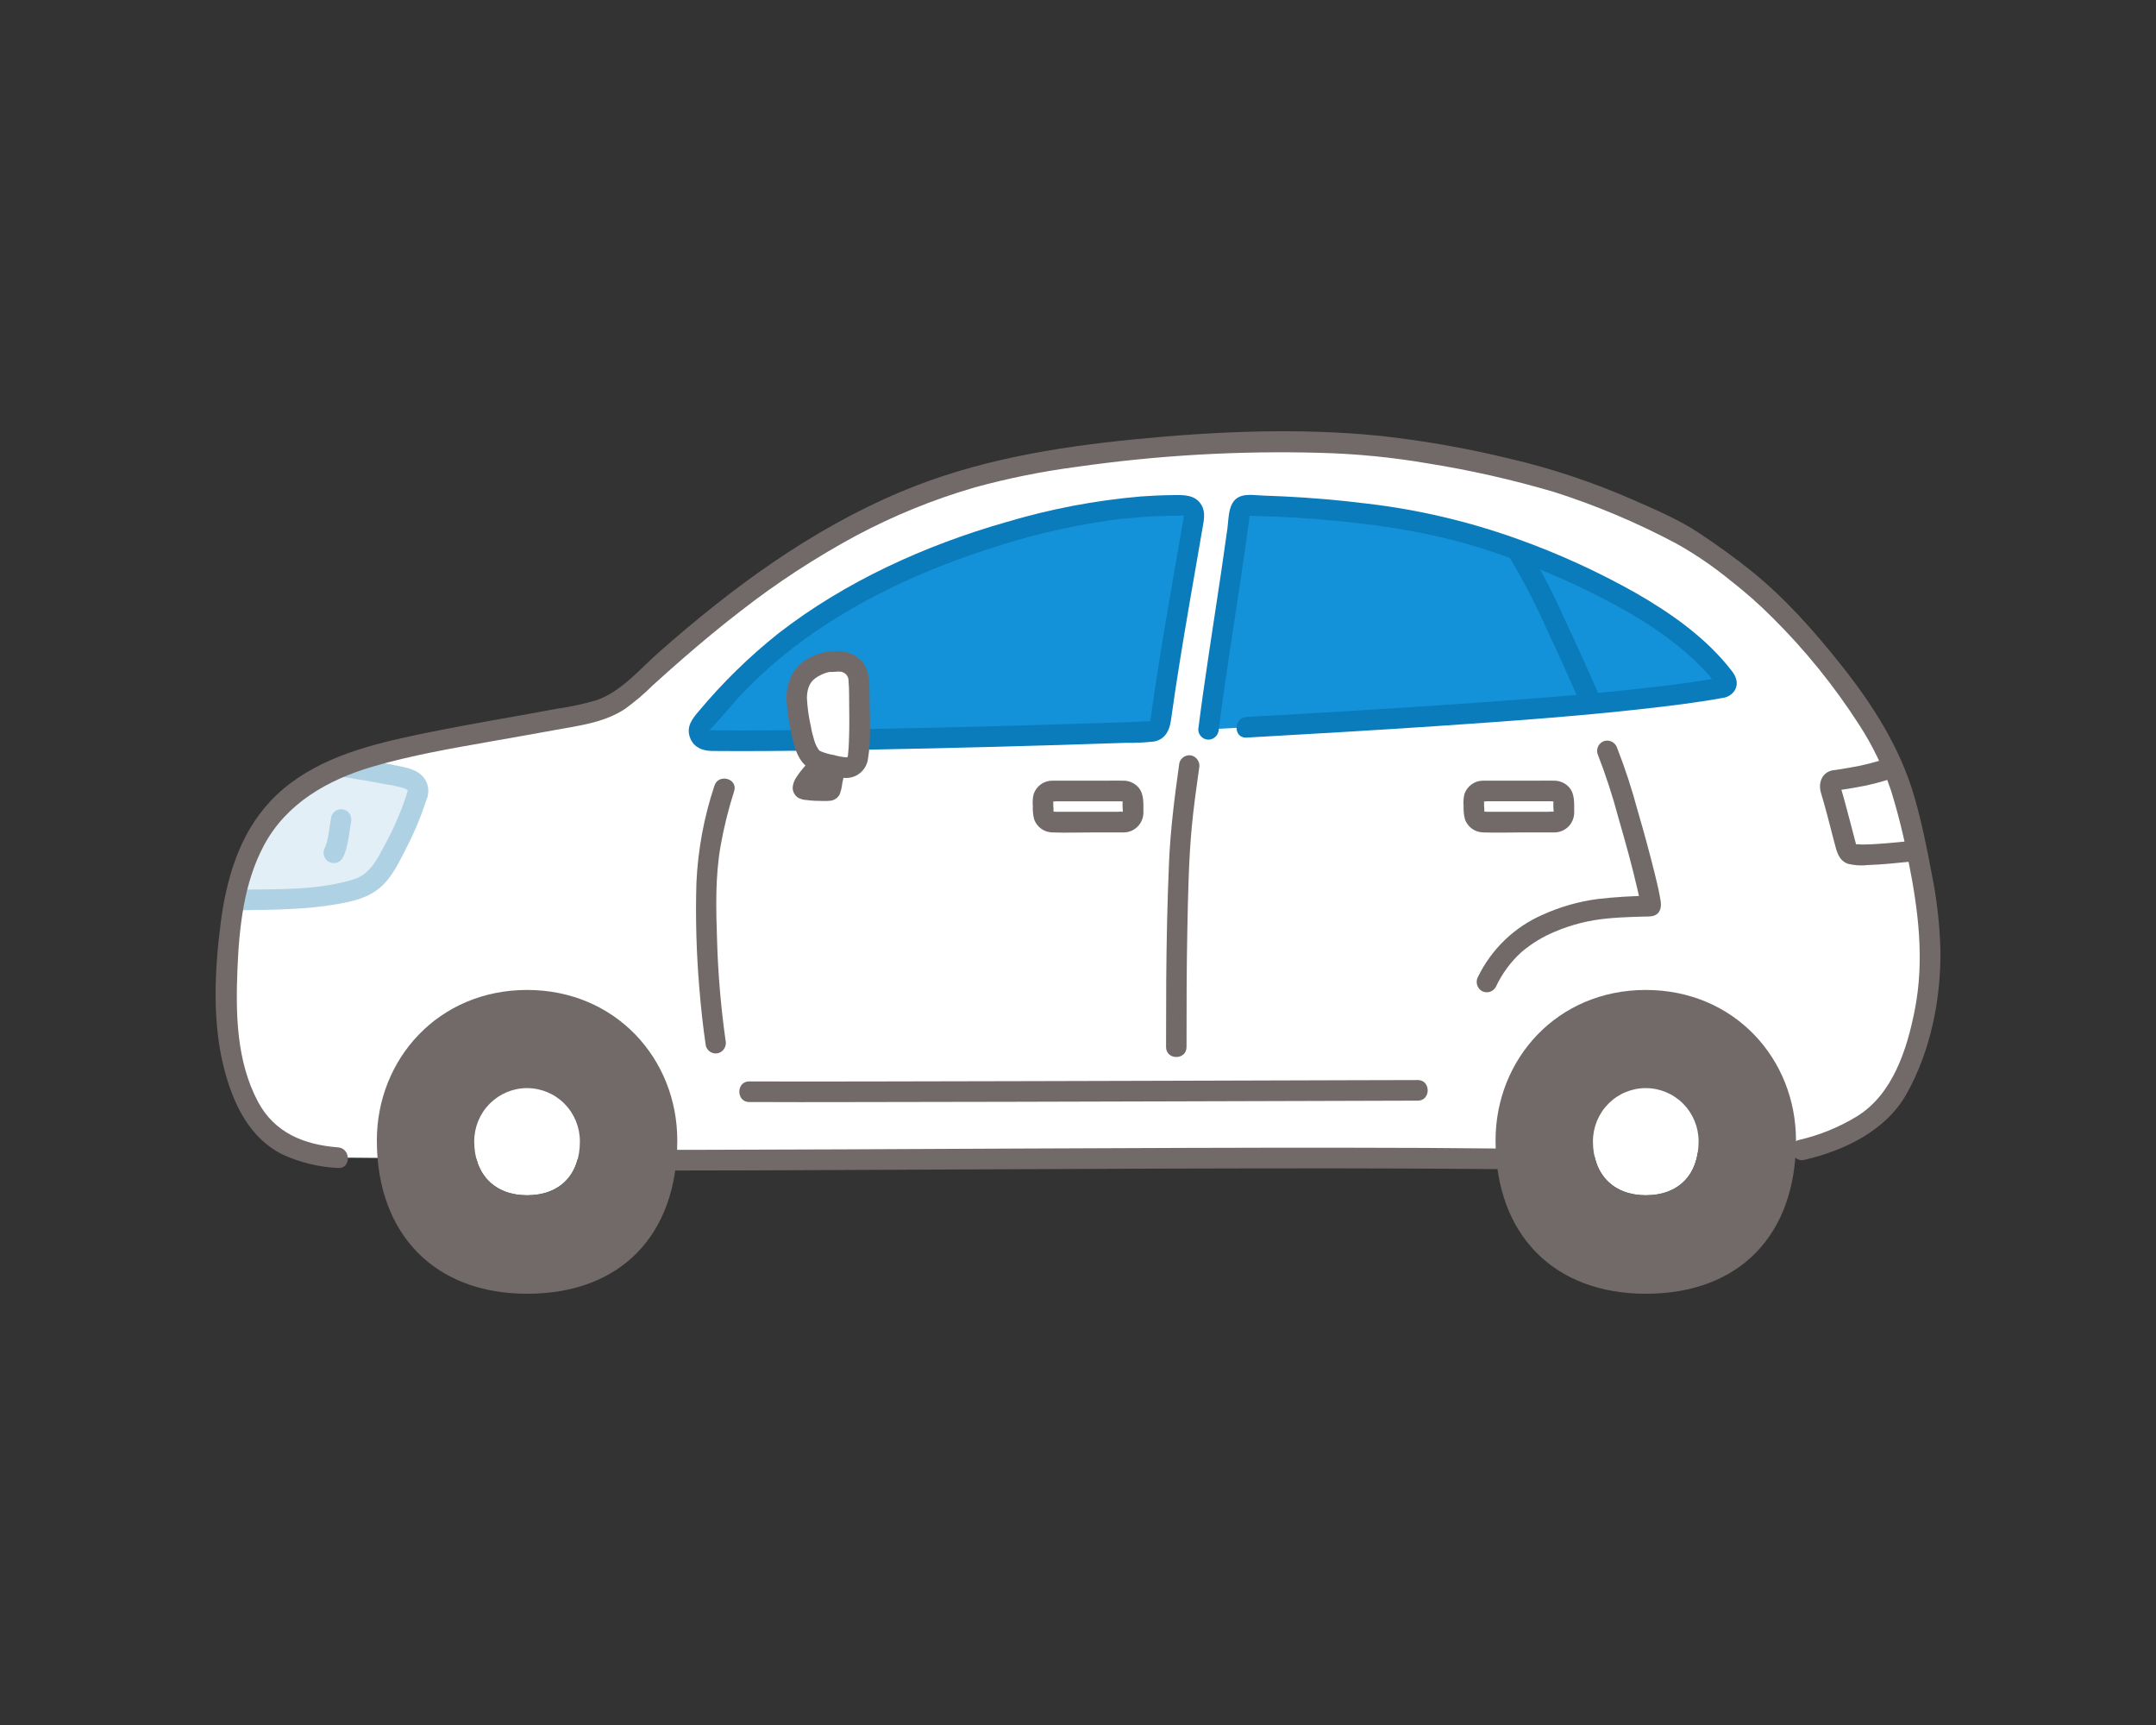 <svg width="100" height="80" viewBox="0 0 100 80" fill="none" xmlns="http://www.w3.org/2000/svg">
<rect x="0" y="0" width="100" height="80" fill="#333333" stroke="none"/>
<mask id="mask0_1621_25665" style="mask-type:alpha" maskUnits="userSpaceOnUse" x="0" y="0" width="100" height="80">
<path d="M0 0H100V80H0V0Z" fill="#D9D9D9"/>
</mask>
<g mask="url(#mask0_1621_25665)">
<path d="M83.748 53.281C84.867 53.021 85.922 52.539 86.854 51.863C87.67 51.263 88.172 50.416 88.758 48.821C89.534 46.71 89.757 44.173 89.293 41.471C89.198 40.922 89.079 40.271 88.92 39.503C88.663 38.261 88.315 36.732 87.812 35.568C87.07 33.848 86.104 32.471 84.933 31.013C82.63 28.142 81.183 26.849 78.311 24.959C73.683 22.508 70.722 21.751 65.508 20.883C60.294 20.015 49.913 20.684 44.85 22.212C39.183 23.922 34.652 27.085 29.289 32.047C28.697 32.587 27.966 32.952 27.18 33.099C23.174 33.875 21.526 34.047 18.164 34.828C16.367 35.246 14.561 35.918 13.203 37.176C10.798 39.403 10.551 43.062 10.51 46.369C10.488 47.507 10.634 48.643 10.943 49.738C11.635 52.123 12.743 53.48 15.685 53.686L30.667 53.804C40.7 53.804 59.676 53.627 69.757 53.744L83.748 53.281Z" fill="white"/>
<path d="M69.745 50.562C68.136 50.562 65.759 50.564 65.759 50.564C64.44 50.564 39.386 50.653 34.748 50.628H31.055C31.293 51.358 31.414 52.122 31.413 52.891C31.413 53.205 31.398 53.509 31.372 53.805L69.403 53.748C69.379 53.469 69.366 53.184 69.366 52.891C69.365 52.101 69.493 51.316 69.745 50.568V50.562Z" fill="white"/>
<path d="M11.035 41.102C11.414 39.599 12.068 38.228 13.204 37.177C13.988 36.474 14.891 35.919 15.87 35.539C16.664 35.661 17.608 35.817 18.419 35.993C18.633 36.022 18.843 36.078 19.043 36.16C19.237 36.258 19.5 36.466 19.38 36.832C19.003 38.032 18.474 39.177 17.806 40.241C17.517 40.737 17.049 41.101 16.499 41.256C14.543 41.781 12.419 41.705 10.893 41.74C10.935 41.525 10.982 41.312 11.035 41.102Z" fill="#E3EFF6"/>
<path d="M85.312 36.163C86.163 36.051 87 35.853 87.811 35.571C88.32 36.821 88.688 38.125 88.91 39.458C88.805 39.464 88.734 39.469 88.734 39.469C87.858 39.576 86.976 39.633 86.093 39.64C85.988 39.645 85.883 39.619 85.793 39.565C85.713 39.49 85.659 39.39 85.64 39.281C85.393 38.362 85.165 37.405 84.898 36.541C84.885 36.503 84.882 36.463 84.887 36.423C84.892 36.383 84.906 36.345 84.927 36.312C84.949 36.278 84.977 36.249 85.011 36.228C85.044 36.207 85.082 36.193 85.121 36.188C85.182 36.181 85.246 36.172 85.312 36.163Z" fill="white"/>
<path d="M36.953 32.367C36.938 32.008 37.039 31.653 37.24 31.357C37.551 31.001 37.976 30.766 38.441 30.693L39.008 30.673C39.177 30.689 39.339 30.751 39.474 30.854C39.611 30.956 39.716 31.094 39.779 31.252C39.904 31.722 39.839 32.792 39.851 33.001C39.882 33.7 39.864 34.4 39.797 35.096C39.765 35.382 39.57 35.686 39.075 35.583C38.58 35.479 37.86 35.385 37.634 35.11C37.402 34.775 37.248 34.391 37.185 33.988C37.07 33.454 36.993 32.912 36.953 32.367Z" fill="white"/>
<path d="M24.445 50.48C24.123 50.473 23.802 50.532 23.503 50.653C23.204 50.774 22.932 50.954 22.703 51.183C22.475 51.412 22.294 51.685 22.172 51.986C22.05 52.287 21.99 52.609 21.994 52.934C21.994 54.467 22.942 55.435 24.445 55.435C25.983 55.435 26.896 54.467 26.896 52.934C26.9 52.609 26.84 52.287 26.718 51.986C26.597 51.685 26.416 51.412 26.188 51.183C25.959 50.953 25.687 50.773 25.387 50.653C25.088 50.532 24.767 50.473 24.445 50.48Z" fill="white"/>
<path d="M76.336 50.48C76.014 50.473 75.693 50.532 75.394 50.653C75.095 50.774 74.823 50.954 74.594 51.183C74.365 51.412 74.185 51.685 74.063 51.986C73.941 52.286 73.881 52.609 73.885 52.934C73.885 54.466 74.833 55.434 76.336 55.434C77.873 55.434 78.786 54.466 78.786 52.934C78.791 52.609 78.731 52.286 78.609 51.986C78.487 51.685 78.307 51.412 78.078 51.183C77.849 50.954 77.577 50.773 77.278 50.653C76.979 50.532 76.658 50.473 76.336 50.48Z" fill="white"/>
<path d="M56.055 33.824C56.252 32.247 56.546 30.327 56.834 28.425C57.103 26.651 57.368 24.89 57.546 23.439C59.16 23.457 60.77 23.55 62.376 23.716C64.769 23.964 67.156 24.376 69.433 25.162C72.941 26.372 77.804 28.536 80.039 31.517C80.062 31.549 80.077 31.585 80.083 31.624C80.088 31.663 80.083 31.702 80.069 31.739C80.055 31.775 80.032 31.808 80.003 31.833C79.973 31.858 79.937 31.875 79.899 31.882C75.404 32.753 62.762 33.448 57.813 33.729L56.055 33.824Z" fill="#1492D9"/>
<path d="M47.989 24.364C44.187 25.294 40.464 26.958 37.637 28.86C35.318 30.421 33.985 32.115 32.455 33.754C32.409 33.804 32.378 33.867 32.367 33.934C32.355 34.002 32.363 34.071 32.39 34.134C32.417 34.197 32.461 34.251 32.517 34.289C32.574 34.327 32.64 34.347 32.708 34.348C33.902 34.365 35.486 34.359 37.277 34.338C37.243 34.218 37.214 34.099 37.192 33.988C37.077 33.454 36.999 32.912 36.959 32.367C36.944 32.007 37.045 31.653 37.246 31.356C37.557 31.001 37.982 30.766 38.447 30.693L39.014 30.673C39.183 30.689 39.345 30.751 39.481 30.853C39.617 30.955 39.722 31.093 39.786 31.252C39.91 31.722 39.845 32.792 39.857 33.001C39.869 33.209 39.881 33.734 39.86 34.3C40.746 34.284 41.658 34.266 42.58 34.246C46.605 34.158 50.808 34.031 53.773 33.917C54.271 30.095 55.226 25.109 55.47 23.456C52.945 23.379 50.423 23.685 47.989 24.364Z" fill="#1492D9"/>
<path d="M18.904 36.706C18.648 37.524 18.315 38.315 17.909 39.068C17.551 39.736 17.203 40.531 16.426 40.774C14.758 41.296 12.927 41.233 11.201 41.257C10.59 41.266 10.588 42.222 11.201 42.214C12.682 42.193 14.163 42.187 15.627 41.932C16.359 41.804 17.074 41.647 17.651 41.146C18.201 40.668 18.539 39.927 18.867 39.288C19.251 38.541 19.57 37.763 19.819 36.96C20.002 36.371 19.086 36.119 18.904 36.706Z" fill="#AFD1E4"/>
<path d="M15.366 37.882C15.271 38.366 15.252 38.885 15.062 39.344L15.11 39.23C15.098 39.256 15.086 39.282 15.073 39.307C15.009 39.417 14.991 39.547 15.023 39.67C15.055 39.793 15.134 39.898 15.243 39.962C15.352 40.026 15.481 40.044 15.603 40.011C15.725 39.979 15.829 39.9 15.893 39.79C16.16 39.288 16.173 38.684 16.282 38.135C16.312 38.011 16.295 37.879 16.234 37.767C16.187 37.685 16.117 37.62 16.033 37.578C15.949 37.537 15.855 37.521 15.762 37.533C15.669 37.546 15.582 37.585 15.512 37.647C15.441 37.709 15.391 37.79 15.366 37.881V37.882Z" fill="#AFD1E4"/>
<path d="M31.371 54.285C33.602 54.283 35.834 54.276 38.065 54.265C40.664 54.254 43.262 54.242 45.861 54.229C48.588 54.216 51.314 54.205 54.041 54.196C56.657 54.188 59.272 54.184 61.888 54.184C64.143 54.186 66.399 54.195 68.655 54.213C68.904 54.215 69.153 54.218 69.402 54.22C70.013 54.227 70.014 53.27 69.402 53.264C67.196 53.24 64.99 53.228 62.784 53.228C60.198 53.224 57.612 53.227 55.026 53.236C52.301 53.244 49.575 53.254 46.849 53.268C44.222 53.28 41.595 53.292 38.968 53.304C36.688 53.314 34.409 53.321 32.13 53.326H31.371C30.76 53.326 30.759 54.283 31.371 54.283V54.285Z" fill="#726A69"/>
<path d="M39.854 34.775C43.972 34.701 48.09 34.593 52.207 34.45C52.641 34.458 53.075 34.438 53.506 34.392C54.026 34.308 54.244 33.892 54.31 33.413C54.44 32.473 54.584 31.535 54.735 30.597C55.01 28.886 55.31 27.18 55.606 25.473C55.663 25.148 55.719 24.823 55.774 24.498C55.836 24.127 55.929 23.758 55.721 23.413C55.431 22.935 54.911 22.956 54.422 22.961C53.915 22.966 53.409 22.988 52.904 23.025C50.79 23.208 48.701 23.607 46.667 24.215C42.915 25.286 39.205 26.968 36.105 29.373C34.751 30.45 33.51 31.664 32.4 32.995C32.104 33.341 31.833 33.693 31.993 34.175C32.147 34.639 32.559 34.822 33.014 34.827C33.913 34.836 34.811 34.834 35.709 34.828C36.23 34.825 36.75 34.82 37.27 34.814C37.881 34.806 37.884 33.85 37.27 33.857C36.318 33.868 35.366 33.874 34.414 33.877C34.018 33.877 33.621 33.875 33.225 33.873C33.132 33.866 33.038 33.865 32.945 33.87C32.909 33.874 32.866 33.892 32.9 33.882C32.903 33.882 32.893 33.868 32.892 33.87C32.862 33.937 32.908 33.862 32.912 33.858C33.46 33.294 33.944 32.664 34.491 32.097C35.041 31.526 35.622 30.988 36.232 30.484C38.997 28.206 42.357 26.599 45.739 25.498C47.599 24.873 49.509 24.416 51.449 24.133C52.389 24.006 53.336 23.934 54.284 23.92C54.405 23.918 54.527 23.917 54.648 23.917C54.697 23.917 54.894 23.887 54.921 23.919C54.904 23.898 54.906 23.952 54.899 23.997C54.855 24.272 54.806 24.548 54.758 24.823C54.494 26.357 54.222 27.889 53.968 29.424C53.825 30.287 53.689 31.151 53.558 32.015C53.494 32.449 53.436 32.884 53.372 33.318C53.365 33.369 53.354 33.419 53.338 33.468C53.354 33.424 53.419 33.457 53.303 33.453C53.094 33.447 52.88 33.469 52.67 33.477C48.896 33.612 45.121 33.716 41.345 33.789C40.848 33.799 40.35 33.808 39.853 33.818C39.243 33.829 39.241 34.785 39.853 34.774L39.854 34.775Z" fill="#0A7BBB"/>
<path d="M69.997 25.821C70.655 26.917 71.245 28.053 71.762 29.224C72.309 30.385 72.836 31.556 73.352 32.732C73.416 32.841 73.52 32.92 73.641 32.952C73.763 32.984 73.892 32.967 74.001 32.904C74.108 32.837 74.185 32.733 74.216 32.611C74.248 32.489 74.232 32.359 74.171 32.249C73.656 31.073 73.129 29.902 72.582 28.741C72.064 27.57 71.475 26.434 70.817 25.338C70.488 24.821 69.666 25.3 69.997 25.821V25.821Z" fill="#0A7BBB"/>
<path d="M56.53 33.824C56.829 31.446 57.218 29.081 57.569 26.71C57.658 26.111 57.744 25.511 57.828 24.911C57.867 24.623 57.906 24.336 57.944 24.048C57.951 23.992 57.96 23.936 57.966 23.88C57.992 23.632 57.977 23.835 57.966 23.833L57.825 23.921L58.019 23.924C58.116 23.927 58.213 23.929 58.31 23.931C59.539 23.963 60.766 24.038 61.991 24.156C64.377 24.385 66.76 24.777 69.042 25.532C70.811 26.114 72.533 26.83 74.194 27.675C75.857 28.525 77.496 29.522 78.827 30.852C78.978 31.004 79.125 31.159 79.266 31.32C79.332 31.394 79.397 31.469 79.46 31.546C79.488 31.579 79.515 31.613 79.543 31.647C79.649 31.781 79.606 31.807 79.701 31.588C79.801 31.36 79.778 31.42 79.632 31.448C79.57 31.46 79.508 31.471 79.446 31.482C79.314 31.505 79.183 31.527 79.051 31.549C78.774 31.594 78.497 31.635 78.22 31.674C77.98 31.707 77.684 31.746 77.368 31.785C74.16 32.181 70.931 32.418 67.708 32.643C64.673 32.855 61.635 33.035 58.599 33.207L57.812 33.251C57.204 33.286 57.2 34.243 57.812 34.208C60.842 34.036 63.872 33.862 66.899 33.656C70.306 33.424 73.717 33.179 77.108 32.773C77.779 32.693 78.448 32.605 79.116 32.501C79.384 32.459 79.652 32.414 79.919 32.364C80.027 32.35 80.13 32.313 80.222 32.255C80.315 32.197 80.393 32.12 80.453 32.029C80.648 31.716 80.538 31.392 80.332 31.125C79.158 29.601 77.531 28.454 75.882 27.506C74.118 26.511 72.274 25.669 70.37 24.99C68.115 24.181 65.777 23.633 63.4 23.355C62.111 23.194 60.818 23.083 59.519 23.021C59.212 23.006 58.905 22.993 58.598 22.984C58.282 22.973 57.906 22.91 57.599 22.997C56.95 23.182 57.002 23.983 56.928 24.524C56.582 27.047 56.169 29.558 55.812 32.08C55.73 32.661 55.652 33.243 55.578 33.825C55.579 33.952 55.629 34.073 55.718 34.163C55.807 34.252 55.927 34.303 56.053 34.304C56.178 34.301 56.297 34.249 56.385 34.16C56.474 34.071 56.525 33.951 56.528 33.825L56.53 33.824Z" fill="#0A7BBB"/>
<path d="M54.702 35.378C54.484 36.92 54.287 38.459 54.221 40.016C54.143 41.841 54.105 43.667 54.092 45.494C54.086 46.515 54.083 47.537 54.084 48.558C54.084 49.174 55.034 49.175 55.034 48.558C55.034 46.742 55.034 44.925 55.072 43.109C55.104 41.529 55.131 39.938 55.276 38.363C55.361 37.449 55.489 36.54 55.617 35.632C55.647 35.51 55.629 35.381 55.567 35.271C55.506 35.162 55.405 35.08 55.286 35.043C55.164 35.01 55.035 35.027 54.926 35.09C54.817 35.152 54.736 35.256 54.702 35.378Z" fill="#726A69"/>
<path d="M33.136 36.44C32.651 37.898 32.37 39.416 32.301 40.952C32.254 42.57 32.299 44.189 32.435 45.802C32.507 46.706 32.605 47.608 32.738 48.505C32.772 48.627 32.852 48.73 32.962 48.793C33.071 48.856 33.2 48.872 33.322 48.839C33.441 48.803 33.542 48.721 33.604 48.612C33.666 48.502 33.684 48.373 33.653 48.251C33.436 46.712 33.304 45.163 33.259 43.609C33.209 42.154 33.169 40.664 33.424 39.225C33.576 38.368 33.785 37.523 34.051 36.694C34.24 36.107 33.323 35.856 33.136 36.44Z" fill="#726A69"/>
<path d="M34.75 51.108C36.331 51.117 37.911 51.113 39.492 51.111C41.956 51.109 44.421 51.104 46.886 51.098C49.609 51.091 52.332 51.084 55.054 51.076L61.93 51.056C63.163 51.052 64.396 51.049 65.628 51.045H65.761C66.372 51.045 66.373 50.089 65.761 50.089C64.703 50.089 63.646 50.094 62.588 50.097C60.391 50.104 58.193 50.111 55.996 50.117C53.288 50.125 50.58 50.133 47.872 50.139C45.344 50.146 42.815 50.151 40.286 50.155C38.562 50.157 36.837 50.16 35.112 50.155C34.992 50.155 34.87 50.154 34.75 50.153C34.139 50.15 34.138 51.107 34.75 51.11L34.75 51.108Z" fill="#726A69"/>
<path d="M74.094 34.95C74.474 35.925 74.799 36.921 75.067 37.933C75.388 39.04 75.698 40.152 75.956 41.275C75.998 41.461 76.04 41.647 76.073 41.835C76.08 41.871 76.083 41.909 76.092 41.945C76.106 42.008 76.088 41.809 76.086 41.905C76.086 41.924 76.096 41.952 76.09 41.969C76.112 41.865 76.156 41.767 76.219 41.682L76.556 41.542C75.742 41.55 74.929 41.6 74.121 41.691C73.238 41.806 72.376 42.05 71.564 42.417C70.251 42.986 69.184 44.009 68.553 45.301C68.492 45.411 68.476 45.541 68.508 45.663C68.54 45.784 68.617 45.889 68.723 45.955C68.832 46.018 68.961 46.036 69.083 46.004C69.204 45.971 69.308 45.892 69.373 45.784C69.661 45.163 70.07 44.606 70.576 44.148C71.045 43.753 71.572 43.433 72.138 43.201C72.904 42.877 73.715 42.674 74.542 42.598C74.923 42.559 75.306 42.538 75.689 42.525C75.874 42.518 76.059 42.513 76.244 42.508C76.466 42.502 76.72 42.53 76.891 42.359C77.111 42.138 77.032 41.813 76.982 41.543C76.921 41.209 76.84 40.879 76.759 40.55C76.513 39.55 76.239 38.556 75.951 37.567C75.69 36.593 75.376 35.634 75.01 34.695C74.973 34.575 74.892 34.473 74.783 34.411C74.675 34.349 74.547 34.331 74.426 34.361C74.305 34.395 74.202 34.476 74.14 34.586C74.078 34.697 74.061 34.827 74.094 34.95Z" fill="#726A69"/>
<path d="M87.597 35.141C87.001 35.35 86.388 35.505 85.764 35.606C85.628 35.631 85.49 35.654 85.353 35.676C85.281 35.687 85.208 35.698 85.135 35.708C85.157 35.705 85.207 35.698 85.111 35.711C85.05 35.716 84.99 35.726 84.931 35.74C84.47 35.877 84.334 36.353 84.462 36.775C84.692 37.535 84.881 38.306 85.082 39.073C85.187 39.472 85.275 39.905 85.71 40.059C86.01 40.134 86.32 40.154 86.627 40.119C87.328 40.095 88.026 40.018 88.724 39.949C88.848 39.946 88.967 39.895 89.055 39.806C89.144 39.717 89.195 39.597 89.198 39.471C89.197 39.344 89.147 39.223 89.058 39.134C88.969 39.044 88.849 38.993 88.724 38.992C88.199 39.044 87.675 39.099 87.15 39.134C86.89 39.152 86.63 39.166 86.369 39.167C86.253 39.15 86.135 39.148 86.019 39.16C86.037 39.144 85.9 39.035 86.07 39.202C86.182 39.312 86.094 39.223 86.094 39.199C86.094 39.232 86.09 39.166 86.088 39.156C86.073 39.107 86.061 39.057 86.048 39.007C85.872 38.347 85.708 37.683 85.524 37.025C85.48 36.868 85.435 36.713 85.388 36.557C85.381 36.521 85.371 36.485 85.356 36.451C85.313 36.382 85.356 36.471 85.343 36.511C85.322 36.583 85.243 36.611 85.205 36.651C85.152 36.663 85.146 36.666 85.185 36.66C85.215 36.656 85.245 36.652 85.273 36.648C85.542 36.611 85.81 36.569 86.077 36.52C86.679 36.42 87.272 36.268 87.849 36.065C87.968 36.029 88.069 35.947 88.131 35.838C88.193 35.728 88.21 35.599 88.18 35.477C88.146 35.355 88.065 35.252 87.956 35.189C87.847 35.127 87.718 35.11 87.596 35.142L87.597 35.141Z" fill="#726A69"/>
<path d="M53.034 37.696C53.026 37.289 53.084 36.831 52.793 36.505C52.705 36.409 52.598 36.334 52.48 36.282C52.361 36.23 52.233 36.204 52.104 36.205C51.849 36.197 51.592 36.205 51.337 36.205H48.995C48.929 36.205 48.862 36.202 48.795 36.205C48.608 36.207 48.425 36.267 48.273 36.377C48.121 36.488 48.006 36.643 47.945 36.821C47.899 37.004 47.886 37.192 47.905 37.379C47.894 37.59 47.915 37.8 47.968 38.004C48.031 38.178 48.146 38.329 48.297 38.437C48.447 38.544 48.627 38.602 48.811 38.605C49.446 38.629 50.087 38.605 50.723 38.605H51.937C52.004 38.605 52.072 38.608 52.139 38.605C52.376 38.599 52.601 38.502 52.768 38.332C52.935 38.163 53.03 37.935 53.033 37.696C53.033 37.569 52.983 37.447 52.894 37.358C52.805 37.268 52.684 37.218 52.559 37.218C52.433 37.218 52.312 37.268 52.223 37.358C52.134 37.447 52.084 37.569 52.084 37.696C52.087 37.626 52.175 37.668 52.102 37.648C52.021 37.638 51.938 37.638 51.857 37.648H48.989C48.968 37.648 48.827 37.631 48.813 37.648C48.813 37.647 48.84 37.666 48.855 37.676C48.879 37.691 48.846 37.758 48.862 37.68C48.87 37.58 48.867 37.479 48.854 37.379C48.852 37.338 48.865 37.064 48.826 37.15C48.813 37.176 48.786 37.146 48.801 37.162C48.819 37.182 48.967 37.162 48.993 37.162H51.945C52.004 37.17 52.064 37.17 52.124 37.162C52.11 37.183 52.052 37.103 52.071 37.097C52.061 37.297 52.065 37.496 52.083 37.695C52.097 38.31 53.047 38.312 53.034 37.696Z" fill="#726A69"/>
<path d="M73.015 37.696C73.007 37.289 73.064 36.831 72.773 36.505C72.686 36.409 72.579 36.334 72.46 36.282C72.342 36.23 72.214 36.204 72.085 36.205C71.829 36.197 71.573 36.205 71.317 36.205H68.975C68.909 36.205 68.842 36.202 68.776 36.205C68.588 36.207 68.406 36.267 68.254 36.377C68.101 36.488 67.987 36.643 67.925 36.821C67.88 37.004 67.866 37.192 67.885 37.379C67.875 37.589 67.896 37.8 67.949 38.003C68.013 38.178 68.127 38.329 68.278 38.436C68.429 38.543 68.608 38.602 68.792 38.604C69.428 38.629 70.069 38.604 70.704 38.604H71.919C71.986 38.604 72.054 38.607 72.121 38.604C72.357 38.599 72.583 38.501 72.749 38.332C72.916 38.162 73.011 37.934 73.015 37.696C73.015 37.569 72.965 37.447 72.876 37.357C72.787 37.267 72.666 37.217 72.54 37.217C72.414 37.217 72.293 37.267 72.204 37.357C72.115 37.447 72.065 37.569 72.065 37.696C72.069 37.625 72.157 37.667 72.084 37.647C72.002 37.638 71.92 37.638 71.838 37.647H68.97C68.949 37.647 68.808 37.63 68.795 37.647C68.795 37.646 68.821 37.665 68.837 37.675C68.86 37.69 68.827 37.758 68.844 37.68C68.851 37.579 68.848 37.478 68.835 37.379C68.834 37.338 68.846 37.064 68.807 37.149C68.795 37.175 68.768 37.145 68.783 37.161C68.8 37.181 68.948 37.161 68.975 37.161H71.926C71.986 37.169 72.046 37.169 72.105 37.161C72.091 37.183 72.033 37.103 72.052 37.096C72.042 37.296 72.046 37.496 72.064 37.694C72.078 38.31 73.027 38.312 73.015 37.696Z" fill="#726A69"/>
<path d="M37.681 35.185C37.511 35.335 37.354 35.499 37.211 35.675C37.116 35.789 37.028 35.908 36.947 36.032C36.843 36.176 36.78 36.346 36.766 36.524C36.765 36.621 36.789 36.716 36.836 36.801C36.884 36.885 36.952 36.956 37.035 37.005C37.151 37.064 37.278 37.098 37.407 37.103C37.537 37.12 37.667 37.131 37.797 37.138C37.942 37.145 38.088 37.148 38.232 37.148C38.325 37.15 38.418 37.146 38.511 37.136C38.599 37.127 38.684 37.096 38.759 37.048C38.833 36.999 38.895 36.933 38.94 36.855C39.008 36.678 39.052 36.492 39.069 36.303C39.104 36.141 39.145 35.98 39.194 35.821C39.226 35.698 39.209 35.568 39.147 35.458C39.085 35.348 38.983 35.267 38.862 35.232C38.741 35.201 38.612 35.218 38.503 35.281C38.395 35.343 38.314 35.445 38.278 35.566C38.233 35.717 38.192 35.869 38.16 36.023C38.143 36.098 38.129 36.173 38.116 36.248C38.108 36.329 38.093 36.408 38.072 36.486L38.12 36.372L38.109 36.392L38.183 36.295L38.17 36.307L38.266 36.233L38.247 36.243L38.361 36.195C38.349 36.201 38.336 36.204 38.322 36.205L38.449 36.188C38.093 36.2 37.737 36.185 37.383 36.143L37.51 36.16C37.481 36.157 37.453 36.152 37.425 36.144L37.539 36.193C37.527 36.188 37.516 36.182 37.506 36.174L37.602 36.248L37.59 36.235L37.664 36.332L37.654 36.316L37.702 36.431L37.697 36.408L37.714 36.535L37.715 36.512L37.698 36.639C37.704 36.618 37.71 36.598 37.718 36.578L37.67 36.692C37.732 36.561 37.809 36.437 37.9 36.325L37.826 36.421C37.983 36.218 38.159 36.031 38.351 35.862C38.44 35.772 38.489 35.65 38.489 35.523C38.489 35.397 38.44 35.275 38.351 35.185C38.261 35.098 38.141 35.05 38.016 35.05C37.891 35.05 37.77 35.098 37.68 35.185L37.681 35.185Z" fill="#726A69"/>
<path d="M38.736 35.691C38.65 35.974 38.586 36.263 38.544 36.555C38.542 36.582 38.533 36.609 38.519 36.631C38.5 36.651 38.475 36.663 38.449 36.664C38.077 36.678 37.705 36.661 37.336 36.613C37.317 36.612 37.299 36.606 37.283 36.596C37.267 36.586 37.254 36.572 37.245 36.556C37.236 36.525 37.24 36.492 37.255 36.464C37.448 36.105 37.706 35.785 38.016 35.522L38.736 35.691Z" fill="#726A69"/>
<path d="M37.426 32.365C37.434 31.979 37.535 31.655 37.816 31.455C37.972 31.342 38.145 31.256 38.329 31.199C38.419 31.168 38.514 31.156 38.609 31.163C38.88 31.153 39.078 31.089 39.266 31.302C39.329 31.383 39.362 31.484 39.358 31.586C39.377 31.797 39.382 32.01 39.383 32.222C39.385 32.937 39.407 33.657 39.376 34.372C39.367 34.584 39.356 34.81 39.332 35.014C39.328 35.046 39.316 35.077 39.309 35.109C39.327 35.031 39.278 35.157 39.303 35.119C39.327 35.081 39.367 35.115 39.285 35.128C39.332 35.12 39.223 35.121 39.229 35.121C39.035 35.103 38.844 35.066 38.657 35.011C38.456 34.98 38.26 34.923 38.072 34.844C37.983 34.799 38.005 34.814 37.958 34.748C37.887 34.643 37.83 34.529 37.791 34.409C37.712 34.172 37.651 33.931 37.609 33.685C37.509 33.251 37.448 32.809 37.426 32.364C37.422 31.749 36.472 31.748 36.477 32.364C36.502 32.895 36.575 33.422 36.693 33.939C36.802 34.509 36.965 35.226 37.461 35.586C37.89 35.898 38.519 35.975 39.028 36.055C39.163 36.086 39.303 36.088 39.439 36.062C39.575 36.036 39.705 35.983 39.82 35.905C39.934 35.827 40.032 35.726 40.107 35.608C40.182 35.491 40.232 35.359 40.255 35.221C40.418 34.255 40.332 33.233 40.332 32.255C40.332 31.731 40.354 31.125 40.003 30.702C39.853 30.525 39.662 30.387 39.447 30.299C39.233 30.212 39.001 30.178 38.77 30.201C38.261 30.197 37.762 30.346 37.337 30.628C36.743 31.034 36.491 31.654 36.477 32.364C36.465 32.981 37.414 32.981 37.426 32.365Z" fill="#726A69"/>
<path d="M19.823 36.961C19.881 36.776 19.882 36.578 19.827 36.393C19.773 36.207 19.665 36.042 19.517 35.919C19.205 35.658 18.83 35.597 18.445 35.515C17.678 35.352 16.904 35.223 16.13 35.103C16.008 35.073 15.88 35.091 15.772 35.153C15.663 35.215 15.582 35.317 15.546 35.437C15.513 35.559 15.53 35.689 15.592 35.8C15.654 35.91 15.756 35.991 15.877 36.025C16.533 36.127 17.189 36.236 17.84 36.365C18.155 36.407 18.465 36.474 18.768 36.567C18.802 36.581 18.835 36.597 18.866 36.617C18.876 36.623 18.938 36.669 18.893 36.633C18.848 36.596 18.91 36.652 18.917 36.659C18.935 36.679 18.936 36.678 18.919 36.656C18.902 36.634 18.902 36.633 18.917 36.656C18.931 36.679 18.931 36.678 18.92 36.653C18.911 36.626 18.91 36.627 18.92 36.653C18.929 36.679 18.928 36.679 18.924 36.653C18.92 36.626 18.921 36.626 18.922 36.656C18.908 36.741 18.957 36.537 18.909 36.706C18.892 36.767 18.888 36.83 18.895 36.892C18.903 36.955 18.923 37.015 18.954 37.07C18.985 37.124 19.026 37.172 19.075 37.211C19.124 37.249 19.18 37.278 19.24 37.295C19.3 37.311 19.363 37.316 19.425 37.308C19.487 37.3 19.547 37.281 19.601 37.249C19.655 37.218 19.703 37.177 19.741 37.127C19.779 37.078 19.808 37.021 19.824 36.961L19.823 36.961Z" fill="#AFD1E4"/>
<path d="M24.446 45.911C20.326 45.911 17.479 49.127 17.479 52.89C17.479 57.246 20.174 60 24.446 60C28.817 60 31.414 57.246 31.414 52.89C31.414 49.102 28.551 45.911 24.446 45.911ZM24.446 55.433C22.943 55.433 21.995 54.465 21.995 52.933C21.995 52.278 22.253 51.649 22.713 51.186C23.173 50.723 23.796 50.463 24.446 50.463C25.096 50.463 25.719 50.723 26.179 51.186C26.639 51.649 26.897 52.278 26.897 52.933C26.897 54.466 25.984 55.433 24.446 55.433Z" fill="#726A69"/>
<path d="M76.335 45.911C72.215 45.911 69.367 49.127 69.367 52.89C69.367 57.246 72.062 60 76.335 60C80.706 60 83.302 57.246 83.302 52.89C83.302 49.102 80.44 45.911 76.335 45.911ZM76.335 55.433C74.831 55.433 73.884 54.465 73.884 52.933C73.884 52.278 74.142 51.649 74.602 51.186C75.061 50.723 75.684 50.463 76.335 50.463C76.984 50.463 77.608 50.723 78.067 51.186C78.527 51.649 78.785 52.278 78.785 52.933C78.785 54.466 77.873 55.433 76.335 55.433H76.335Z" fill="#726A69"/>
<path d="M15.678 53.211C14.112 53.091 12.733 52.541 11.965 51.094C10.972 49.225 10.929 47.046 11.012 44.981C11.091 43.023 11.305 40.957 12.243 39.203C13.288 37.25 15.204 36.168 17.259 35.561C19.085 35.023 20.987 34.702 22.859 34.37C23.817 34.201 24.776 34.034 25.734 33.858C26.848 33.653 28.003 33.52 28.976 32.887C29.442 32.551 29.881 32.178 30.289 31.772C30.742 31.36 31.2 30.953 31.662 30.551C32.536 29.791 33.428 29.049 34.346 28.343C36.026 27.032 37.812 25.865 39.685 24.854C41.441 23.916 43.289 23.163 45.2 22.608C46.749 22.182 48.326 21.863 49.919 21.654C53.675 21.114 57.47 20.896 61.263 21.002C62.921 21.046 64.573 21.208 66.208 21.488C68.199 21.805 70.169 22.251 72.103 22.823C74.053 23.447 75.944 24.246 77.753 25.209C78.633 25.702 79.469 26.272 80.25 26.912C80.944 27.45 81.603 28.032 82.223 28.655C83.731 30.153 85.073 31.812 86.225 33.603C86.845 34.556 87.343 35.582 87.709 36.66C88.042 37.734 88.312 38.827 88.518 39.933C88.979 42.223 89.268 44.524 88.811 46.843C88.451 48.673 87.787 50.753 86.128 51.773C85.295 52.281 84.387 52.651 83.437 52.868C82.842 53.006 83.094 53.929 83.689 53.791C85.529 53.365 87.467 52.447 88.428 50.735C89.543 48.748 90.021 46.376 90.002 44.11C89.973 42.9 89.836 41.694 89.595 40.508C89.374 39.326 89.134 38.142 88.802 36.986C88.147 34.705 86.897 32.736 85.439 30.895C84.176 29.301 82.83 27.774 81.248 26.494C80.468 25.863 79.651 25.283 78.817 24.727C77.865 24.093 76.758 23.625 75.712 23.166C73.866 22.356 71.951 21.719 69.989 21.263C68.038 20.79 66.06 20.441 64.065 20.219C60.279 19.833 56.408 20.003 52.628 20.374C48.913 20.739 45.243 21.353 41.782 22.808C37.604 24.565 33.944 27.265 30.554 30.256C29.66 31.045 28.809 32.081 27.654 32.477C27.074 32.647 26.483 32.775 25.884 32.86C25.338 32.962 24.792 33.061 24.245 33.159C22.357 33.495 20.468 33.819 18.596 34.24C16.395 34.735 14.117 35.466 12.527 37.172C11.101 38.7 10.501 40.754 10.238 42.791C9.946 45.052 9.831 47.51 10.438 49.725C10.86 51.269 11.607 52.796 13.095 53.536C13.908 53.912 14.785 54.127 15.678 54.167C16.288 54.214 16.285 53.257 15.678 53.211Z" fill="#726A69"/>
</g>
</svg>
